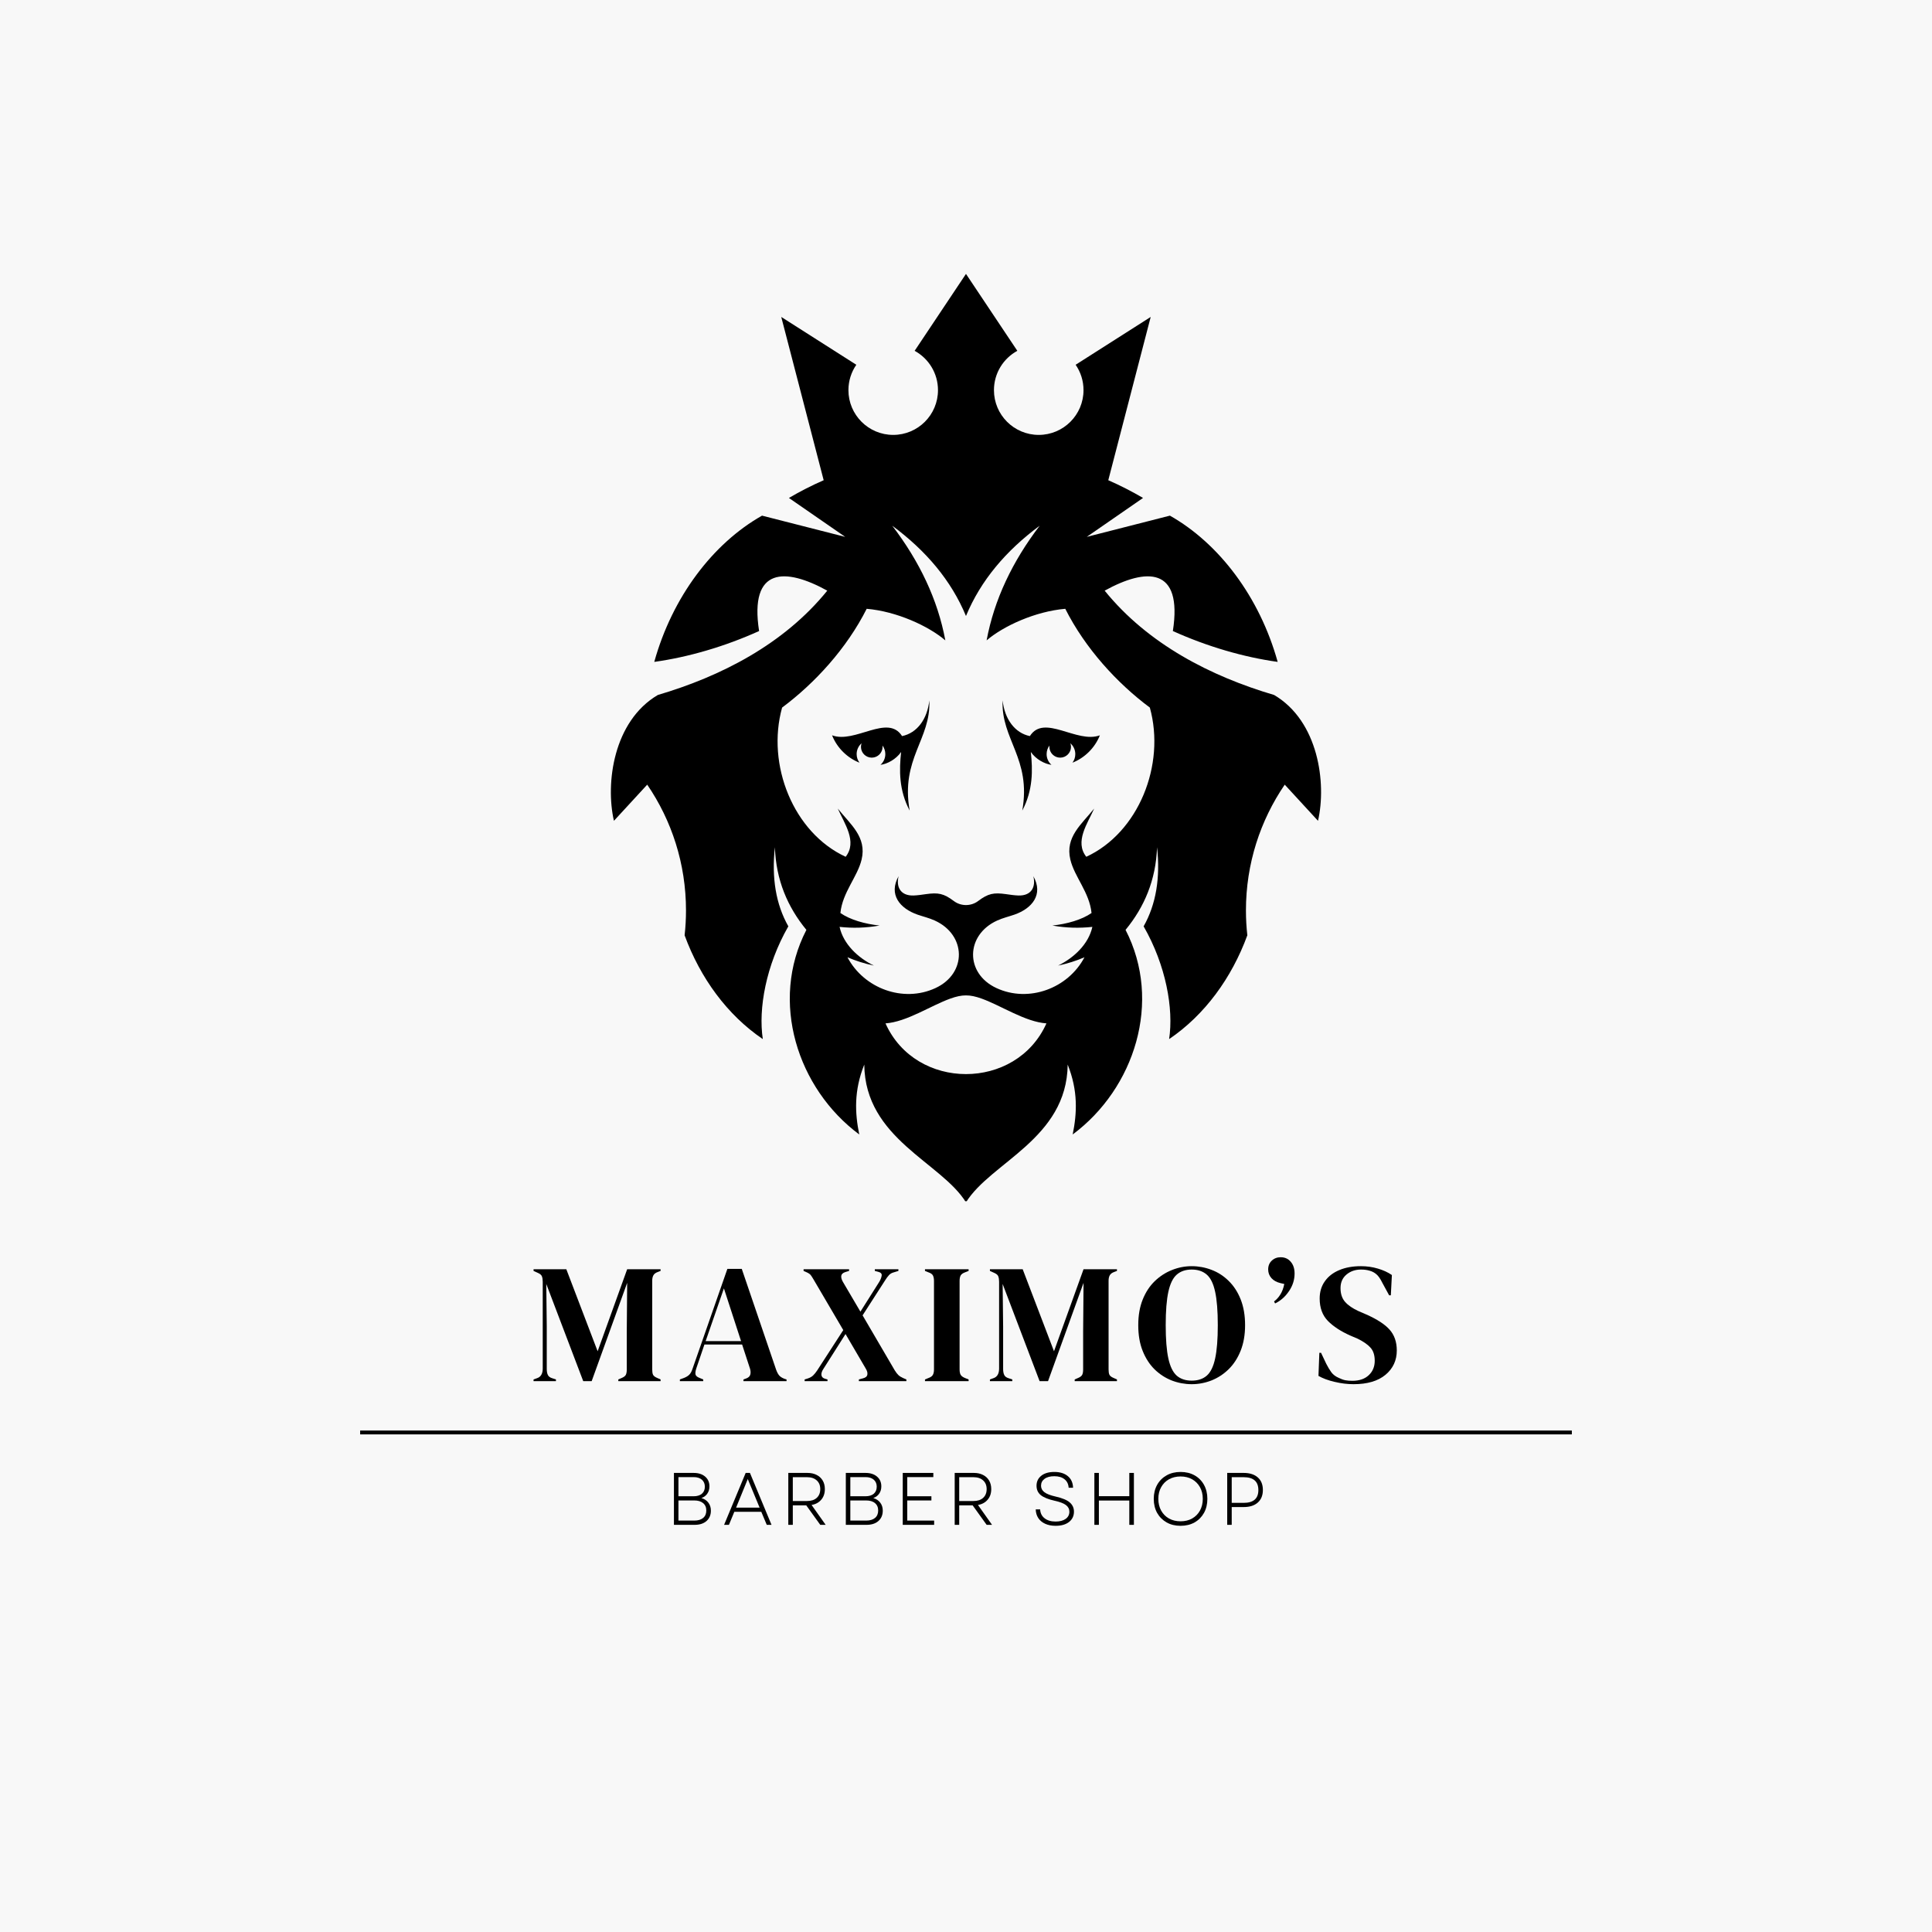 <svg xmlns="http://www.w3.org/2000/svg" xmlns:xlink="http://www.w3.org/1999/xlink" width="500" zoomAndPan="magnify" viewBox="0 0 375 375" height="500" preserveAspectRatio="xMidYMid meet" version="1.0"><defs><g/><clipPath id="ea0223670f"><path d="M 118.57 53.164 L 256.418 53.164 L 256.418 233.164 L 118.57 233.164 Z M 118.57 53.164 " clip-rule="nonzero"/></clipPath></defs><rect x="-37.5" width="450" fill="#ffffff" y="-37.5" height="450" fill-opacity="1"/><rect x="-37.5" width="450" fill="#f8f8f8" y="-37.5" height="450" fill-opacity="1"/><g clip-path="url(#ea0223670f)"><path fill="#000000" d="M 174.906 145.961 C 174.527 149.418 174.461 153.383 176.566 157.332 C 174.77 147.23 180.727 143.523 180.379 135.945 C 180.004 139.555 178.012 142.285 175.09 142.875 C 172.324 138.492 165.977 144.387 161.504 142.723 C 162.484 145.207 164.52 147.141 166.824 148.035 C 166.48 147.57 166.273 146.996 166.273 146.371 C 166.273 145.535 166.645 144.781 167.227 144.273 C 167.152 144.488 167.113 144.723 167.113 144.965 C 167.113 146.121 168.051 147.059 169.207 147.059 C 170.363 147.059 171.305 146.121 171.305 144.965 C 171.305 144.875 171.297 144.789 171.289 144.703 C 171.637 145.168 171.84 145.746 171.84 146.371 C 171.84 147.203 171.477 147.949 170.898 148.457 C 172.238 148.281 173.898 147.391 174.906 145.961 Z M 200.082 145.961 C 200.461 149.418 200.527 153.383 198.422 157.332 C 200.223 147.23 194.262 143.523 194.609 135.945 C 194.988 139.555 196.977 142.285 199.898 142.875 C 202.668 138.492 209.012 144.387 213.484 142.723 C 212.504 145.207 210.469 147.141 208.164 148.035 C 208.512 147.57 208.715 146.996 208.715 146.371 C 208.715 145.535 208.344 144.781 207.762 144.273 C 207.836 144.488 207.879 144.723 207.879 144.965 C 207.879 146.121 206.941 147.059 205.781 147.059 C 204.625 147.059 203.688 146.121 203.688 144.965 C 203.688 144.875 203.691 144.789 203.703 144.703 C 203.355 145.168 203.148 145.746 203.148 146.371 C 203.148 147.203 203.512 147.949 204.09 148.457 C 202.75 148.281 201.09 147.391 200.082 145.961 Z M 187.496 119.566 C 184.629 112.652 179.727 106.883 173.188 102.043 C 178.492 108.996 182.016 116.391 183.488 124.297 C 180.203 121.492 174.016 118.664 168.223 118.168 C 164.34 125.871 158.156 132.609 151.805 137.34 C 148.715 148.457 154.008 161.621 164.141 166.301 C 166.457 163.363 163.883 159.828 162.613 156.941 C 165.059 160.004 168.285 162.465 167.234 166.848 C 166.426 170.219 163.527 173.199 163.121 177.215 C 164.996 178.523 167.859 179.34 170.719 179.645 C 168.062 180.125 165.484 180.18 162.961 179.906 C 163.699 183.258 166.551 185.926 169.621 187.418 C 167.809 187.043 166.105 186.496 164.492 185.805 C 167.68 191.855 175.312 194.688 181.574 191.785 C 187.734 188.934 187.578 181.453 181.43 178.672 C 180.309 178.164 179.172 177.906 178.074 177.523 C 174.672 176.332 172.414 173.637 174.418 170.059 C 173.902 172.09 174.742 173.898 177.324 173.816 C 178.105 173.789 178.922 173.668 179.699 173.555 C 182.117 173.211 183.184 173.418 185.145 174.895 C 186.516 175.93 188.473 175.93 189.848 174.895 C 191.805 173.418 192.871 173.211 195.293 173.555 C 196.07 173.668 196.883 173.789 197.664 173.816 C 200.246 173.898 201.086 172.09 200.57 170.059 C 202.574 173.637 200.316 176.332 196.914 177.523 C 195.816 177.906 194.68 178.164 193.559 178.672 C 187.41 181.453 187.254 188.934 193.414 191.785 C 199.676 194.688 207.312 191.855 210.496 185.805 C 208.883 186.496 207.184 187.043 205.371 187.418 C 208.438 185.926 211.289 183.258 212.027 179.906 C 209.504 180.18 206.926 180.125 204.27 179.645 C 207.129 179.34 209.992 178.523 211.867 177.215 C 211.461 173.199 208.562 170.219 207.754 166.848 C 206.707 162.465 209.93 160.004 212.375 156.941 C 211.105 159.828 208.531 163.363 210.848 166.301 C 220.98 161.621 226.273 148.457 223.184 137.34 C 216.832 132.609 210.652 125.871 206.77 118.168 C 200.973 118.664 194.785 121.492 191.5 124.297 C 192.973 116.391 196.496 108.996 201.801 102.043 C 195.262 106.883 190.363 112.652 187.496 119.566 Z M 187.496 233.375 C 182.695 225.594 167.914 221.051 167.754 206.637 C 165.719 211.727 165.938 216.066 166.781 220.199 C 154.773 211.285 149.34 194.387 156.52 180.488 C 152.863 176.043 150.629 170.809 150.406 164.453 C 149.754 170.367 150.586 175.504 153.016 179.801 C 148.668 187.375 147.164 195.812 148.062 201.688 C 141.148 197.008 135.918 189.82 132.883 181.543 C 133.059 179.961 133.152 178.348 133.152 176.715 C 133.152 167.66 130.375 159.254 125.625 152.301 L 119.164 159.32 C 117.488 152.023 119.062 139.977 127.684 134.895 C 139.898 131.293 152.133 125.07 160.574 114.645 C 152.477 110.184 145.395 109.98 147.34 122.484 C 140.684 125.492 133.566 127.562 126.992 128.473 C 130.504 115.852 138.375 105.48 147.91 100.086 L 164.055 104.207 L 153.129 96.652 C 155.309 95.371 157.562 94.223 159.875 93.211 L 151.641 61.52 L 166.211 70.801 C 165.246 72.203 164.68 73.898 164.68 75.727 C 164.68 80.523 168.57 84.414 173.371 84.414 C 178.172 84.414 182.062 80.523 182.062 75.727 C 182.062 72.434 180.23 69.566 177.531 68.094 L 187.496 53.164 L 197.461 68.094 C 194.758 69.566 192.926 72.434 192.926 75.727 C 192.926 80.523 196.816 84.414 201.617 84.414 C 206.418 84.414 210.309 80.523 210.309 75.727 C 210.309 73.898 209.746 72.203 208.781 70.801 L 223.348 61.52 L 215.117 93.211 C 217.426 94.223 219.68 95.371 221.863 96.652 L 210.938 104.207 L 227.078 100.086 C 236.613 105.48 244.488 115.852 247.996 128.473 C 241.422 127.562 234.309 125.492 227.652 122.484 C 229.594 109.98 222.512 110.184 214.414 114.645 C 222.855 125.07 235.094 131.293 247.305 134.895 C 255.926 139.977 257.5 152.023 255.824 159.32 L 249.367 152.301 C 244.617 159.254 241.836 167.66 241.836 176.715 C 241.836 178.348 241.93 179.961 242.105 181.543 C 239.07 189.82 233.84 197.008 226.926 201.688 C 227.824 195.812 226.32 187.375 221.977 179.801 C 224.402 175.504 225.234 170.367 224.582 164.453 C 224.359 170.809 222.125 176.043 218.469 180.488 C 225.648 194.387 220.215 211.285 208.207 220.199 C 209.051 216.066 209.27 211.727 207.238 206.637 C 207.074 221.051 192.293 225.594 187.496 233.375 Z M 184.477 193.82 C 180.641 195.195 175.996 198.352 171.875 198.637 C 177.75 211.762 197.238 211.762 203.113 198.637 C 198.992 198.352 194.348 195.195 190.512 193.82 C 188.211 193 186.777 193 184.477 193.82 " fill-opacity="1" fill-rule="evenodd"/></g><g fill="#000000" fill-opacity="1"><g transform="translate(102.906, 268.076)"><g><path d="M 0.656 0 L 0.656 -0.328 L 1.312 -0.562 C 2.062 -0.801 2.438 -1.426 2.438 -2.438 L 2.438 -19.281 C 2.438 -19.719 2.383 -20.066 2.281 -20.328 C 2.188 -20.598 1.93 -20.82 1.516 -21 L 0.656 -21.391 L 0.656 -21.719 L 7.016 -21.719 L 13.094 -5.797 L 18.828 -21.719 L 25.312 -21.719 L 25.312 -21.391 L 24.781 -21.188 C 24.363 -21.039 24.078 -20.828 23.922 -20.547 C 23.766 -20.273 23.688 -19.922 23.688 -19.484 L 23.688 -2.266 C 23.688 -1.828 23.738 -1.488 23.844 -1.25 C 23.957 -1.008 24.223 -0.801 24.641 -0.625 L 25.312 -0.328 L 25.312 0 L 17.109 0 L 17.109 -0.328 L 17.797 -0.625 C 18.211 -0.801 18.473 -1.008 18.578 -1.25 C 18.691 -1.488 18.75 -1.828 18.75 -2.266 L 18.75 -9.672 L 18.828 -19.078 L 11.938 0 L 10.297 0 L 3.125 -18.859 L 3.219 -10.656 L 3.219 -2.375 C 3.219 -1.883 3.289 -1.488 3.438 -1.188 C 3.582 -0.895 3.863 -0.688 4.281 -0.562 L 5 -0.328 L 5 0 Z M 0.656 0 "/></g></g></g><g fill="#000000" fill-opacity="1"><g transform="translate(131.698, 268.076)"><g><path d="M 0.266 0 L 0.266 -0.328 L 1.078 -0.625 C 1.523 -0.801 1.867 -1.016 2.109 -1.266 C 2.348 -1.516 2.547 -1.875 2.703 -2.344 L 9.484 -21.781 L 12.281 -21.781 L 18.953 -2.203 C 19.129 -1.723 19.328 -1.352 19.547 -1.094 C 19.766 -0.844 20.102 -0.629 20.562 -0.453 L 20.969 -0.328 L 20.969 0 L 12.609 0 L 12.609 -0.328 L 13.094 -0.5 C 13.551 -0.664 13.828 -0.91 13.922 -1.234 C 14.023 -1.555 14.016 -1.938 13.891 -2.375 L 12.344 -7.109 L 5.031 -7.109 L 3.453 -2.469 C 3.297 -1.988 3.242 -1.602 3.297 -1.312 C 3.359 -1.031 3.617 -0.801 4.078 -0.625 L 4.797 -0.328 L 4.797 0 Z M 5.266 -7.766 L 12.141 -7.766 L 8.812 -18 Z M 5.266 -7.766 "/></g></g></g><g fill="#000000" fill-opacity="1"><g transform="translate(155.85, 268.076)"><g><path d="M 0.328 0 L 0.328 -0.328 L 0.891 -0.5 C 1.348 -0.645 1.707 -0.844 1.969 -1.094 C 2.238 -1.352 2.504 -1.68 2.766 -2.078 L 7.828 -9.906 L 2.078 -19.703 C 1.859 -20.078 1.672 -20.367 1.516 -20.578 C 1.359 -20.785 1.07 -20.977 0.656 -21.156 L 0.125 -21.391 L 0.125 -21.719 L 8.953 -21.719 L 8.953 -21.391 L 8.188 -21.156 C 7.727 -21 7.477 -20.754 7.438 -20.422 C 7.395 -20.098 7.504 -19.707 7.766 -19.25 L 11.156 -13.484 L 14.781 -19.219 C 15.062 -19.676 15.227 -20.094 15.281 -20.469 C 15.344 -20.844 15.117 -21.094 14.609 -21.219 L 13.953 -21.391 L 13.953 -21.719 L 18.531 -21.719 L 18.531 -21.391 L 17.672 -21.125 C 17.254 -21.02 16.93 -20.836 16.703 -20.578 C 16.473 -20.328 16.238 -20.016 16 -19.641 L 11.578 -12.766 L 17.828 -2.078 C 18.078 -1.68 18.312 -1.379 18.531 -1.172 C 18.75 -0.961 19.055 -0.77 19.453 -0.594 L 20.078 -0.328 L 20.078 0 L 10.859 0 L 10.859 -0.328 L 11.609 -0.531 C 12.141 -0.656 12.438 -0.895 12.5 -1.25 C 12.57 -1.602 12.461 -2.008 12.172 -2.469 L 8.266 -9.141 L 3.953 -2.344 C 3.66 -1.895 3.539 -1.492 3.594 -1.141 C 3.656 -0.797 3.895 -0.566 4.312 -0.453 L 4.766 -0.328 L 4.766 0 Z M 0.328 0 "/></g></g></g><g fill="#000000" fill-opacity="1"><g transform="translate(178.818, 268.076)"><g><path d="M 0.719 0 L 0.719 -0.328 L 1.375 -0.594 C 1.82 -0.75 2.113 -0.957 2.25 -1.219 C 2.395 -1.477 2.469 -1.828 2.469 -2.266 L 2.469 -19.453 C 2.469 -19.891 2.398 -20.238 2.266 -20.5 C 2.141 -20.758 1.844 -20.969 1.375 -21.125 L 0.719 -21.391 L 0.719 -21.719 L 9.188 -21.719 L 9.188 -21.391 L 8.516 -21.125 C 8.078 -20.969 7.785 -20.758 7.641 -20.5 C 7.504 -20.238 7.438 -19.891 7.438 -19.453 L 7.438 -2.266 C 7.438 -1.828 7.504 -1.484 7.641 -1.234 C 7.785 -0.984 8.078 -0.77 8.516 -0.594 L 9.188 -0.328 L 9.188 0 Z M 0.719 0 "/></g></g></g><g fill="#000000" fill-opacity="1"><g transform="translate(191.487, 268.076)"><g><path d="M 0.656 0 L 0.656 -0.328 L 1.312 -0.562 C 2.062 -0.801 2.438 -1.426 2.438 -2.438 L 2.438 -19.281 C 2.438 -19.719 2.383 -20.066 2.281 -20.328 C 2.188 -20.598 1.93 -20.82 1.516 -21 L 0.656 -21.391 L 0.656 -21.719 L 7.016 -21.719 L 13.094 -5.797 L 18.828 -21.719 L 25.312 -21.719 L 25.312 -21.391 L 24.781 -21.188 C 24.363 -21.039 24.078 -20.828 23.922 -20.547 C 23.766 -20.273 23.688 -19.922 23.688 -19.484 L 23.688 -2.266 C 23.688 -1.828 23.738 -1.488 23.844 -1.25 C 23.957 -1.008 24.223 -0.801 24.641 -0.625 L 25.312 -0.328 L 25.312 0 L 17.109 0 L 17.109 -0.328 L 17.797 -0.625 C 18.211 -0.801 18.473 -1.008 18.578 -1.25 C 18.691 -1.488 18.75 -1.828 18.75 -2.266 L 18.75 -9.672 L 18.828 -19.078 L 11.938 0 L 10.297 0 L 3.125 -18.859 L 3.219 -10.656 L 3.219 -2.375 C 3.219 -1.883 3.289 -1.488 3.438 -1.188 C 3.582 -0.895 3.863 -0.688 4.281 -0.562 L 5 -0.328 L 5 0 Z M 0.656 0 "/></g></g></g><g fill="#000000" fill-opacity="1"><g transform="translate(220.279, 268.076)"><g><path d="M 11.031 0.594 C 9.688 0.594 8.395 0.352 7.156 -0.125 C 5.914 -0.613 4.805 -1.332 3.828 -2.281 C 2.859 -3.238 2.086 -4.43 1.516 -5.859 C 0.941 -7.285 0.656 -8.953 0.656 -10.859 C 0.656 -12.742 0.941 -14.398 1.516 -15.828 C 2.086 -17.254 2.863 -18.441 3.844 -19.391 C 4.832 -20.348 5.945 -21.07 7.188 -21.562 C 8.426 -22.062 9.707 -22.312 11.031 -22.312 C 12.363 -22.312 13.648 -22.07 14.891 -21.594 C 16.129 -21.125 17.234 -20.41 18.203 -19.453 C 19.18 -18.504 19.957 -17.312 20.531 -15.875 C 21.102 -14.438 21.391 -12.766 21.391 -10.859 C 21.391 -8.992 21.102 -7.344 20.531 -5.906 C 19.957 -4.469 19.18 -3.27 18.203 -2.312 C 17.234 -1.363 16.129 -0.641 14.891 -0.141 C 13.648 0.348 12.363 0.594 11.031 0.594 Z M 11.031 -0.094 C 12.227 -0.094 13.203 -0.414 13.953 -1.062 C 14.703 -1.719 15.242 -2.828 15.578 -4.391 C 15.922 -5.961 16.094 -8.117 16.094 -10.859 C 16.094 -13.617 15.922 -15.781 15.578 -17.344 C 15.242 -18.914 14.703 -20.023 13.953 -20.672 C 13.203 -21.328 12.227 -21.656 11.031 -21.656 C 9.844 -21.656 8.875 -21.328 8.125 -20.672 C 7.383 -20.023 6.844 -18.914 6.5 -17.344 C 6.156 -15.781 5.984 -13.617 5.984 -10.859 C 5.984 -8.117 6.156 -5.961 6.5 -4.391 C 6.844 -2.828 7.383 -1.719 8.125 -1.062 C 8.875 -0.414 9.844 -0.094 11.031 -0.094 Z M 11.031 -0.094 "/></g></g></g><g fill="#000000" fill-opacity="1"><g transform="translate(245.09, 268.076)"><g><path d="M 3.484 -24.047 C 4.297 -24.047 4.945 -23.754 5.438 -23.172 C 5.938 -22.598 6.188 -21.836 6.188 -20.891 C 6.188 -19.66 5.82 -18.516 5.094 -17.453 C 4.375 -16.391 3.477 -15.598 2.406 -15.078 L 2.203 -15.469 C 2.672 -15.812 3.078 -16.258 3.422 -16.812 C 3.773 -17.363 4.031 -18.047 4.188 -18.859 L 3.484 -19.016 C 2.723 -19.191 2.129 -19.516 1.703 -19.984 C 1.273 -20.461 1.062 -21.031 1.062 -21.688 C 1.062 -22.383 1.297 -22.953 1.766 -23.391 C 2.234 -23.828 2.805 -24.047 3.484 -24.047 Z M 3.484 -24.047 "/></g></g></g><g fill="#000000" fill-opacity="1"><g transform="translate(254.929, 268.076)"><g><path d="M 7.797 0.594 C 6.586 0.594 5.359 0.441 4.109 0.141 C 2.859 -0.148 1.816 -0.535 0.984 -1.016 L 1.156 -5.5 L 1.484 -5.5 L 2.5 -3.359 C 2.812 -2.742 3.141 -2.195 3.484 -1.719 C 3.836 -1.25 4.32 -0.883 4.938 -0.625 C 5.375 -0.406 5.797 -0.254 6.203 -0.172 C 6.609 -0.098 7.062 -0.062 7.562 -0.062 C 8.906 -0.062 9.961 -0.422 10.734 -1.141 C 11.516 -1.867 11.906 -2.805 11.906 -3.953 C 11.906 -5.023 11.641 -5.863 11.109 -6.469 C 10.586 -7.07 9.75 -7.66 8.594 -8.234 L 7.234 -8.812 C 5.348 -9.645 3.875 -10.602 2.812 -11.688 C 1.75 -12.781 1.219 -14.227 1.219 -16.031 C 1.219 -17.32 1.551 -18.438 2.219 -19.375 C 2.883 -20.32 3.816 -21.047 5.016 -21.547 C 6.211 -22.055 7.613 -22.312 9.219 -22.312 C 10.375 -22.312 11.473 -22.156 12.516 -21.844 C 13.555 -21.539 14.461 -21.125 15.234 -20.594 L 15.031 -16.656 L 14.703 -16.656 L 13.359 -19.125 C 12.984 -19.883 12.609 -20.422 12.234 -20.734 C 11.867 -21.055 11.441 -21.285 10.953 -21.422 C 10.672 -21.504 10.41 -21.562 10.172 -21.594 C 9.93 -21.633 9.625 -21.656 9.25 -21.656 C 8.125 -21.656 7.176 -21.328 6.406 -20.672 C 5.645 -20.023 5.266 -19.156 5.266 -18.062 C 5.266 -16.945 5.562 -16.051 6.156 -15.375 C 6.75 -14.707 7.613 -14.113 8.75 -13.594 L 10.266 -12.938 C 12.367 -12.008 13.879 -11.023 14.797 -9.984 C 15.723 -8.941 16.188 -7.598 16.188 -5.953 C 16.188 -4.023 15.457 -2.453 14 -1.234 C 12.539 -0.016 10.473 0.594 7.797 0.594 Z M 7.797 0.594 "/></g></g></g><g fill="#000000" fill-opacity="1"><g transform="translate(129.186, 295.971)"><g><path d="M 1.625 0 L 1.625 -10.078 L 5.453 -10.078 C 6.391 -10.078 7.133 -9.836 7.688 -9.359 C 8.238 -8.891 8.516 -8.258 8.516 -7.469 C 8.516 -6.914 8.375 -6.441 8.094 -6.047 C 7.82 -5.648 7.441 -5.367 6.953 -5.203 C 7.547 -5.023 8 -4.723 8.312 -4.297 C 8.633 -3.879 8.797 -3.363 8.797 -2.75 C 8.797 -1.906 8.508 -1.234 7.938 -0.734 C 7.375 -0.242 6.602 0 5.625 0 Z M 2.5 -0.828 L 5.594 -0.828 C 6.32 -0.828 6.891 -1 7.297 -1.344 C 7.703 -1.688 7.906 -2.164 7.906 -2.781 C 7.906 -3.406 7.695 -3.883 7.281 -4.219 C 6.875 -4.562 6.297 -4.734 5.547 -4.734 L 2.5 -4.734 Z M 2.5 -5.547 L 5.438 -5.547 C 6.125 -5.547 6.66 -5.707 7.047 -6.031 C 7.43 -6.363 7.625 -6.82 7.625 -7.406 C 7.625 -7.977 7.43 -8.43 7.047 -8.766 C 6.66 -9.098 6.129 -9.266 5.453 -9.266 L 2.5 -9.266 Z M 2.5 -5.547 "/></g></g></g><g fill="#000000" fill-opacity="1"><g transform="translate(140.235, 295.971)"><g><path d="M 0.312 0 L 4.5 -10.078 L 5.328 -10.078 L 9.516 0 L 8.594 0 L 7.531 -2.531 L 2.297 -2.531 L 1.25 0 Z M 2.641 -3.344 L 7.203 -3.344 L 4.906 -8.891 Z M 2.641 -3.344 "/></g></g></g><g fill="#000000" fill-opacity="1"><g transform="translate(151.384, 295.971)"><g><path d="M 1.625 0 L 1.625 -10.078 L 5.359 -10.078 C 6.035 -10.078 6.625 -9.945 7.125 -9.688 C 7.625 -9.438 8.016 -9.078 8.297 -8.609 C 8.578 -8.141 8.719 -7.582 8.719 -6.938 C 8.719 -6.102 8.484 -5.414 8.016 -4.875 C 7.555 -4.332 6.93 -3.992 6.141 -3.859 L 8.875 0 L 7.828 0 L 5.109 -3.781 L 2.5 -3.781 L 2.5 0 Z M 2.5 -4.625 L 5.266 -4.625 C 6.066 -4.625 6.691 -4.828 7.141 -5.234 C 7.598 -5.648 7.828 -6.219 7.828 -6.938 C 7.828 -7.656 7.598 -8.219 7.141 -8.625 C 6.691 -9.039 6.066 -9.25 5.266 -9.25 L 2.5 -9.25 Z M 2.5 -4.625 "/></g></g></g><g fill="#000000" fill-opacity="1"><g transform="translate(162.548, 295.971)"><g><path d="M 1.625 0 L 1.625 -10.078 L 5.453 -10.078 C 6.391 -10.078 7.133 -9.836 7.688 -9.359 C 8.238 -8.891 8.516 -8.258 8.516 -7.469 C 8.516 -6.914 8.375 -6.441 8.094 -6.047 C 7.82 -5.648 7.441 -5.367 6.953 -5.203 C 7.547 -5.023 8 -4.723 8.312 -4.297 C 8.633 -3.879 8.797 -3.363 8.797 -2.75 C 8.797 -1.906 8.508 -1.234 7.938 -0.734 C 7.375 -0.242 6.602 0 5.625 0 Z M 2.5 -0.828 L 5.594 -0.828 C 6.32 -0.828 6.891 -1 7.297 -1.344 C 7.703 -1.688 7.906 -2.164 7.906 -2.781 C 7.906 -3.406 7.695 -3.883 7.281 -4.219 C 6.875 -4.562 6.297 -4.734 5.547 -4.734 L 2.5 -4.734 Z M 2.5 -5.547 L 5.438 -5.547 C 6.125 -5.547 6.66 -5.707 7.047 -6.031 C 7.43 -6.363 7.625 -6.82 7.625 -7.406 C 7.625 -7.977 7.43 -8.43 7.047 -8.766 C 6.66 -9.098 6.129 -9.266 5.453 -9.266 L 2.5 -9.266 Z M 2.5 -5.547 "/></g></g></g><g fill="#000000" fill-opacity="1"><g transform="translate(173.597, 295.971)"><g><path d="M 1.625 0 L 1.625 -10.078 L 7.562 -10.078 L 7.562 -9.266 L 2.5 -9.266 L 2.5 -5.547 L 7.188 -5.547 L 7.188 -4.734 L 2.5 -4.734 L 2.5 -0.828 L 7.719 -0.828 L 7.719 0 Z M 1.625 0 "/></g></g></g><g fill="#000000" fill-opacity="1"><g transform="translate(183.681, 295.971)"><g><path d="M 1.625 0 L 1.625 -10.078 L 5.359 -10.078 C 6.035 -10.078 6.625 -9.945 7.125 -9.688 C 7.625 -9.438 8.016 -9.078 8.297 -8.609 C 8.578 -8.141 8.719 -7.582 8.719 -6.938 C 8.719 -6.102 8.484 -5.414 8.016 -4.875 C 7.555 -4.332 6.93 -3.992 6.141 -3.859 L 8.875 0 L 7.828 0 L 5.109 -3.781 L 2.5 -3.781 L 2.5 0 Z M 2.5 -4.625 L 5.266 -4.625 C 6.066 -4.625 6.691 -4.828 7.141 -5.234 C 7.598 -5.648 7.828 -6.219 7.828 -6.938 C 7.828 -7.656 7.598 -8.219 7.141 -8.625 C 6.691 -9.039 6.066 -9.25 5.266 -9.25 L 2.5 -9.25 Z M 2.5 -4.625 "/></g></g></g><g fill="#000000" fill-opacity="1"><g transform="translate(194.844, 295.971)"><g/></g></g><g fill="#000000" fill-opacity="1"><g transform="translate(200.017, 295.971)"><g><path d="M 4.875 0.188 C 4.102 0.188 3.43 0.055 2.859 -0.203 C 2.285 -0.461 1.836 -0.832 1.516 -1.312 C 1.203 -1.789 1.035 -2.352 1.016 -3 L 1.875 -3 C 1.914 -2.258 2.207 -1.68 2.75 -1.266 C 3.289 -0.848 4 -0.641 4.875 -0.641 C 5.695 -0.641 6.348 -0.812 6.828 -1.156 C 7.305 -1.5 7.547 -1.961 7.547 -2.547 C 7.547 -3.078 7.32 -3.508 6.875 -3.844 C 6.438 -4.176 5.711 -4.453 4.703 -4.672 C 3.461 -4.953 2.562 -5.316 2 -5.766 C 1.445 -6.223 1.172 -6.832 1.172 -7.594 C 1.172 -8.395 1.477 -9.039 2.094 -9.531 C 2.707 -10.02 3.551 -10.266 4.625 -10.266 C 5.738 -10.266 6.613 -9.992 7.25 -9.453 C 7.895 -8.922 8.234 -8.172 8.266 -7.203 L 7.406 -7.203 C 7.363 -7.91 7.098 -8.457 6.609 -8.844 C 6.129 -9.238 5.469 -9.438 4.625 -9.438 C 3.812 -9.438 3.176 -9.266 2.719 -8.922 C 2.27 -8.586 2.047 -8.145 2.047 -7.594 C 2.047 -7.094 2.258 -6.676 2.688 -6.344 C 3.113 -6.008 3.852 -5.723 4.906 -5.484 C 6.188 -5.191 7.094 -4.812 7.625 -4.344 C 8.164 -3.875 8.438 -3.281 8.438 -2.562 C 8.438 -1.719 8.113 -1.047 7.469 -0.547 C 6.832 -0.055 5.969 0.188 4.875 0.188 Z M 4.875 0.188 "/></g></g></g><g fill="#000000" fill-opacity="1"><g transform="translate(210.792, 295.971)"><g><path d="M 8.406 0 L 8.406 -4.719 L 2.5 -4.719 L 2.5 0 L 1.625 0 L 1.625 -10.078 L 2.5 -10.078 L 2.5 -5.562 L 8.406 -5.562 L 8.406 -10.078 L 9.297 -10.078 L 9.297 0 Z M 8.406 0 "/></g></g></g><g fill="#000000" fill-opacity="1"><g transform="translate(223.021, 295.971)"><g><path d="M 6.125 0.188 C 5.102 0.188 4.203 -0.031 3.422 -0.469 C 2.641 -0.914 2.023 -1.531 1.578 -2.312 C 1.141 -3.102 0.922 -4.016 0.922 -5.047 C 0.922 -6.066 1.141 -6.973 1.578 -7.766 C 2.023 -8.555 2.641 -9.172 3.422 -9.609 C 4.203 -10.047 5.102 -10.266 6.125 -10.266 C 7.156 -10.266 8.062 -10.047 8.844 -9.609 C 9.625 -9.172 10.234 -8.555 10.672 -7.766 C 11.109 -6.973 11.328 -6.066 11.328 -5.047 C 11.328 -4.016 11.109 -3.102 10.672 -2.312 C 10.234 -1.531 9.625 -0.914 8.844 -0.469 C 8.062 -0.031 7.156 0.188 6.125 0.188 Z M 1.812 -5.047 C 1.812 -4.191 1.992 -3.43 2.359 -2.766 C 2.723 -2.109 3.227 -1.598 3.875 -1.234 C 4.531 -0.867 5.281 -0.688 6.125 -0.688 C 6.977 -0.688 7.727 -0.867 8.375 -1.234 C 9.02 -1.598 9.523 -2.109 9.891 -2.766 C 10.254 -3.43 10.438 -4.191 10.438 -5.047 C 10.438 -5.91 10.254 -6.664 9.891 -7.312 C 9.523 -7.969 9.02 -8.477 8.375 -8.844 C 7.727 -9.207 6.977 -9.391 6.125 -9.391 C 5.281 -9.391 4.531 -9.207 3.875 -8.844 C 3.227 -8.477 2.723 -7.969 2.359 -7.312 C 1.992 -6.664 1.812 -5.91 1.812 -5.047 Z M 1.812 -5.047 "/></g></g></g><g fill="#000000" fill-opacity="1"><g transform="translate(236.576, 295.971)"><g><path d="M 1.625 0 L 1.625 -10.078 L 4.828 -10.078 C 5.992 -10.078 6.906 -9.785 7.562 -9.203 C 8.219 -8.629 8.547 -7.816 8.547 -6.766 C 8.547 -5.723 8.219 -4.91 7.562 -4.328 C 6.906 -3.742 5.992 -3.453 4.828 -3.453 L 2.5 -3.453 L 2.5 0 Z M 2.5 -4.266 L 4.812 -4.266 C 6.719 -4.266 7.672 -5.094 7.672 -6.75 C 7.672 -8.414 6.719 -9.25 4.812 -9.25 L 2.5 -9.25 Z M 2.5 -4.266 "/></g></g></g><path stroke-linecap="butt" transform="matrix(0.75, 0, 0, 0.75, 69.907, 277.664)" fill="none" stroke-linejoin="miter" d="M -0.002 0.5 L 313.582 0.5 " stroke="#000000" stroke-width="1" stroke-opacity="1" stroke-miterlimit="4"/></svg>